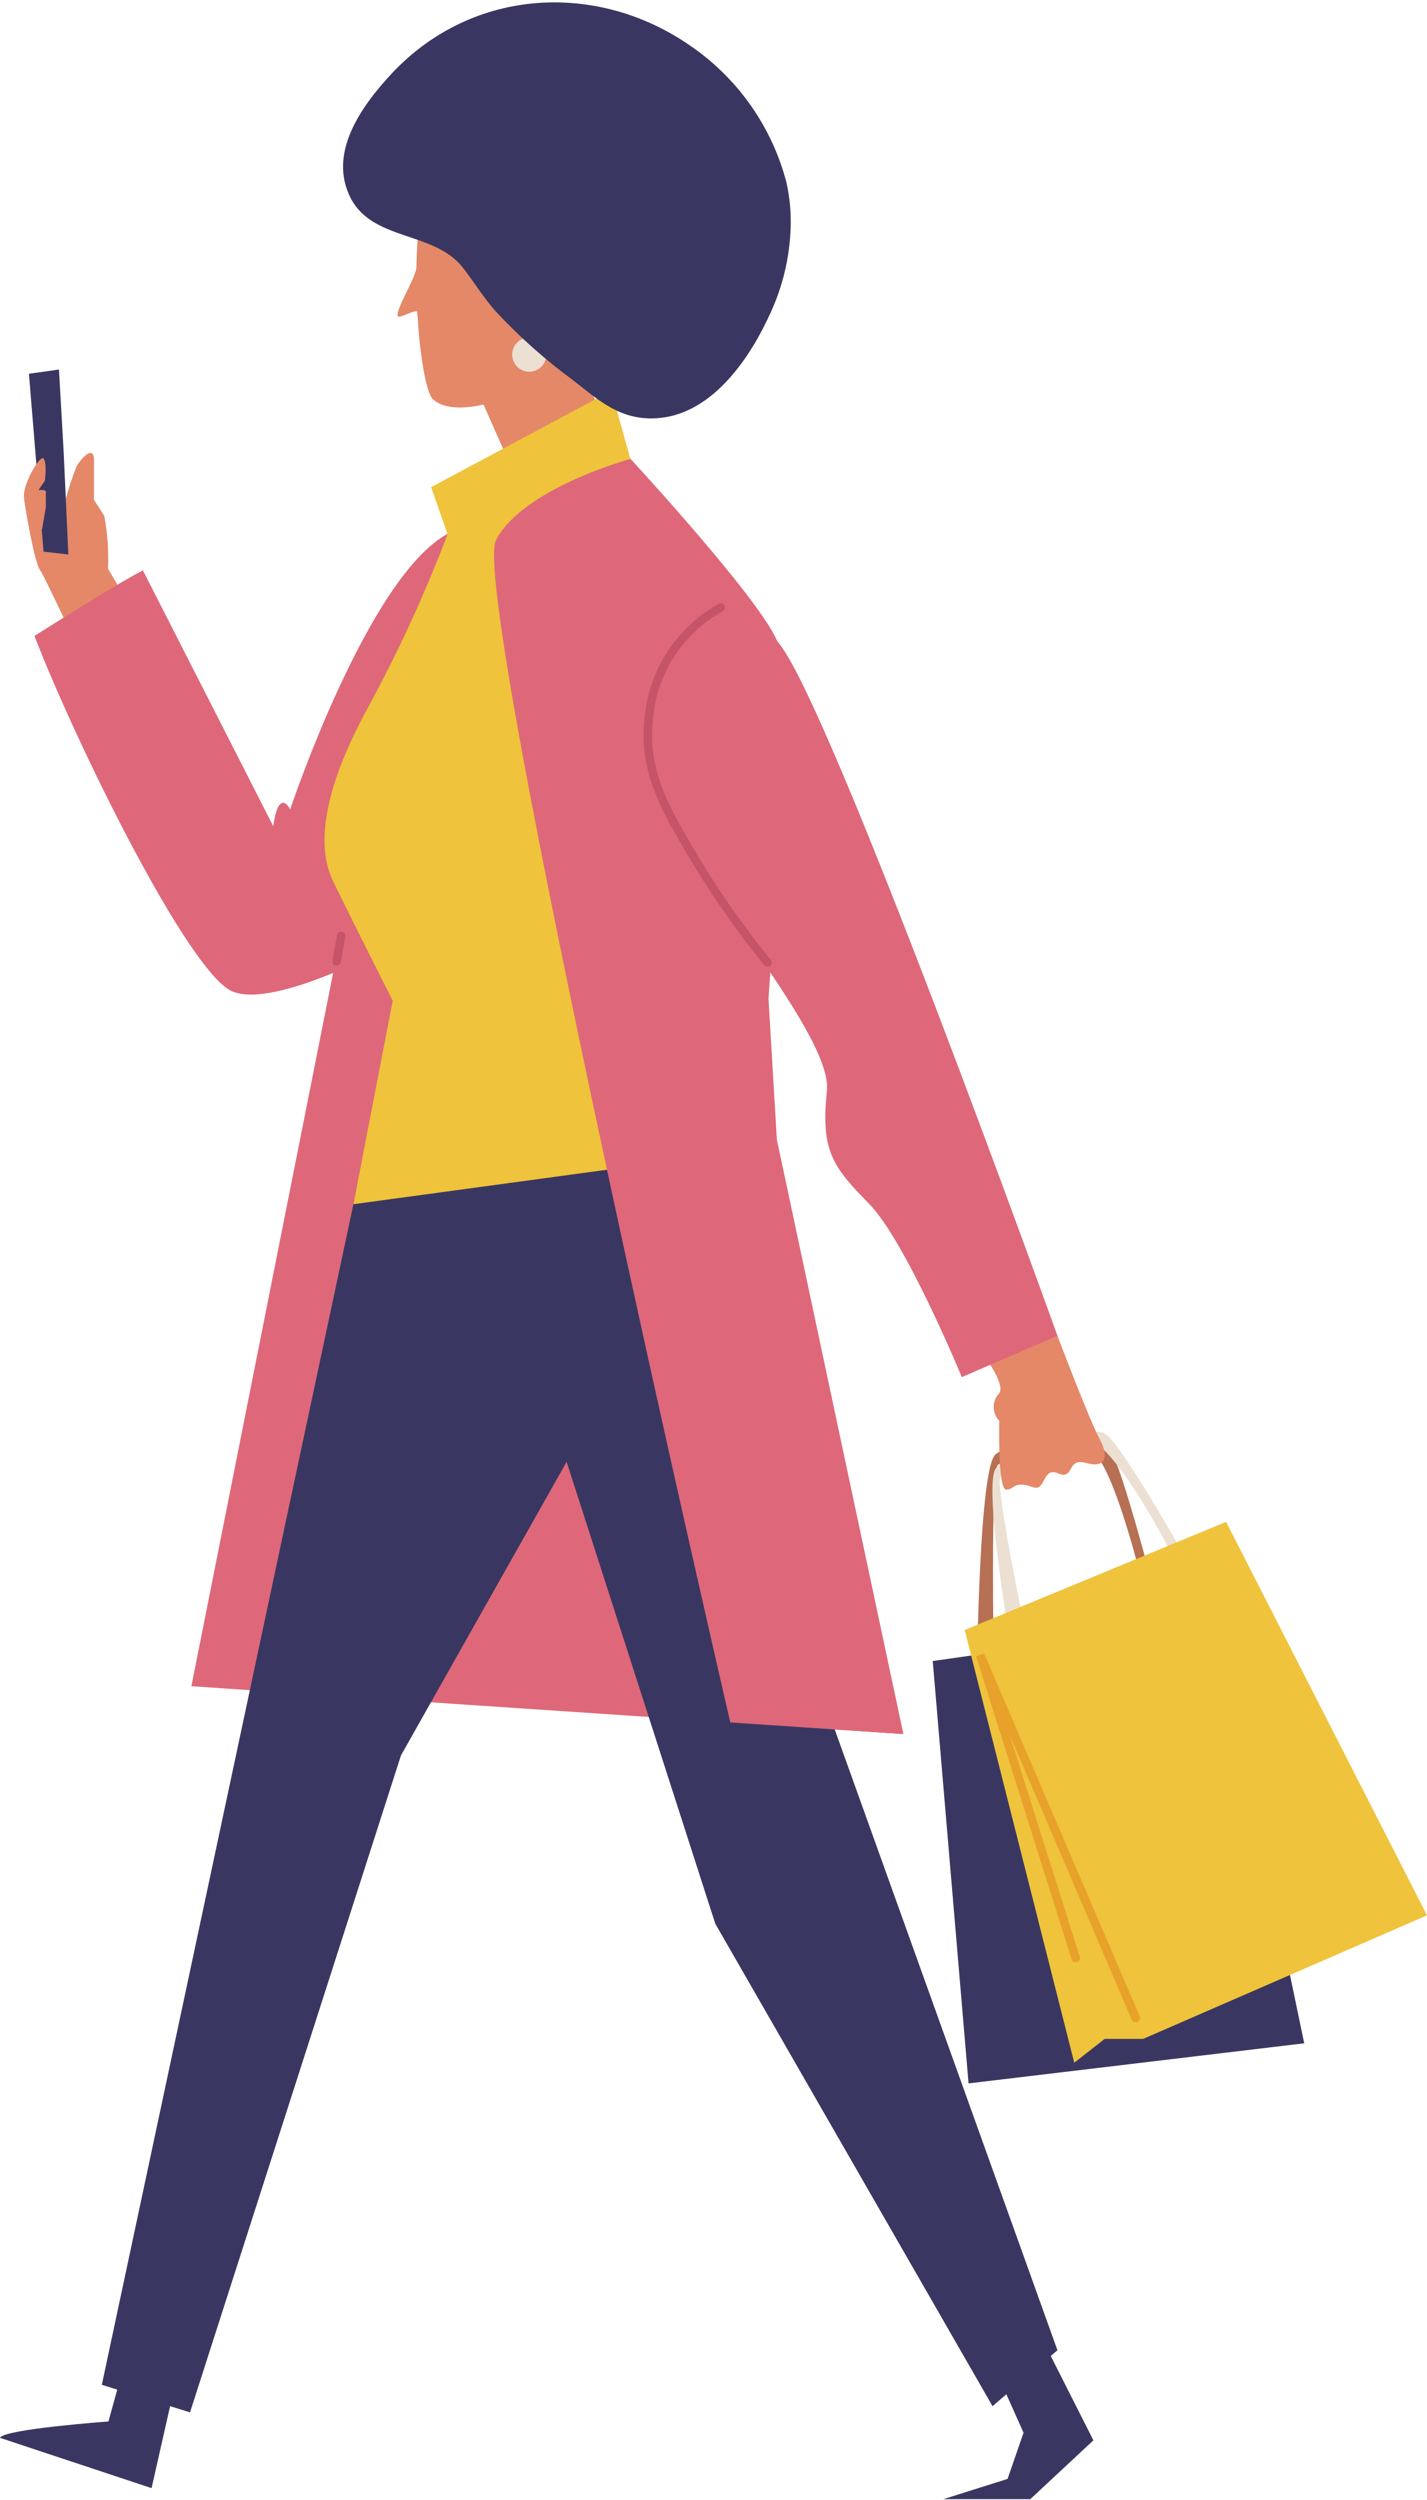 <svg width="455" height="797" viewBox="0 0 455 797" fill="none" xmlns="http://www.w3.org/2000/svg">
<g clip-path="url(#clip0)">
<path d="M109.18 295.263L61.026 537.555L287.867 552.794L196.481 347.437L109.18 295.263Z" fill="#DE6879"/>
<path d="M116.43 366.321L32.468 760.259L60.587 769.042L127.853 559.601L180.664 466.014L228.071 613.268L316.47 767.066L337.164 749.236L265.197 548.666L241.954 366.321H116.43Z" fill="#393762"/>
<path d="M167.352 158.812L154.171 128.949C154.171 128.949 142.967 131.979 138.002 127.236C136.157 125.435 134.268 115.861 133.345 103.96C133.345 102.511 133.126 101.061 133.038 99.568C132.95 98.075 126.799 102.159 126.755 100.578C126.755 97.372 132.686 88.369 132.774 85.119C133.038 70.056 135.191 55.475 140.858 49.986C153.688 37.601 198.722 35.844 204.829 57.803C208.038 68.972 208.094 80.81 204.993 92.01C201.891 103.209 195.752 113.333 187.255 121.263L199.469 152.269L167.352 158.812Z" fill="#E48868"/>
<path d="M163.31 113.051C163.31 114.128 163.629 115.181 164.228 116.076C164.827 116.972 165.677 117.67 166.673 118.082C167.668 118.494 168.764 118.602 169.821 118.392C170.877 118.182 171.848 117.663 172.61 116.901C173.372 116.14 173.891 115.169 174.101 114.113C174.311 113.057 174.203 111.962 173.791 110.967C173.379 109.972 172.68 109.121 171.785 108.523C170.889 107.924 169.835 107.605 168.758 107.605C167.313 107.605 165.927 108.179 164.905 109.2C163.884 110.221 163.31 111.606 163.31 113.051Z" fill="#ECE0D3"/>
<path d="M75.306 251.039L54.48 270.23C54.48 270.23 14.675 183.977 12.829 181.825C10.984 179.673 7.865 160.92 7.689 159.164C7.513 157.407 20.87 159.471 20.87 159.471C21.832 155.786 23.021 152.163 24.428 148.624C25.131 147.262 29.569 141.509 29.964 146.164V159.339L33.26 164.478C34.289 170.022 34.687 175.664 34.446 181.298L75.306 251.039Z" fill="#E48868"/>
<path d="M21.791 176.775L20.298 144.012L18.804 117.794L9.226 119.155L13.883 175.852L21.791 176.775Z" fill="#393762"/>
<path d="M7.688 158.812C6.897 154.948 12.741 144.847 13.883 146.164C15.025 147.482 14.322 153.235 14.322 153.235L12.258 156.265C12.258 156.265 14.674 155.958 14.63 156.792C14.586 157.627 14.63 161.535 14.63 161.535L13.4 168.825L7.688 158.812Z" fill="#E48868"/>
<path d="M45.561 181.825L87.124 263.379C88.926 250.731 92.528 258.021 92.528 258.021C92.528 258.021 117.176 184.109 142.703 170.187C171.569 154.596 126.755 300.402 126.755 300.402C126.755 300.402 87.827 321.965 74.031 316.036C60.236 310.107 24.428 237.556 10.983 202.73C19.595 197.328 36.598 186.524 45.561 181.825Z" fill="#DE6879"/>
<path d="M241.954 366.321L112.695 383.888L125.217 319.023C125.217 319.023 113.134 295.176 106.368 281.254C101.975 272.47 100.569 256.397 117.133 225.918C126.905 207.985 135.448 189.409 142.703 170.319L137.475 155.299L194.943 124.557L201.05 146.516C201.05 146.516 236.77 191.531 242.877 202.73C248.984 213.929 239.011 313.357 238.132 322.931L241.954 366.321Z" fill="#EFC33B"/>
<path d="M252.104 72.383C251.823 81.973 249.58 91.404 245.513 100.095C238.22 116.081 224.995 134.482 205.971 133.34C196.217 132.726 189.978 126.841 182.773 121.263C174.006 114.832 165.857 107.598 158.432 99.656C154.346 95.264 151.227 89.95 147.492 85.207C138.442 73.745 118.934 76.819 111.86 63.248C104.435 48.888 115.112 33.912 125.041 23.284C150.919 -4.164 190.637 -5.833 219.987 14.5C235.173 24.845 246.098 40.337 250.742 58.11C251.801 62.791 252.258 67.587 252.104 72.383Z" fill="#393762"/>
<path d="M45.517 732.415L34.577 771.941C34.577 771.941 0.966 774.4 -9.15527e-05 777.167L48.329 793.197L60.939 737.422L45.517 732.415Z" fill="#393762"/>
<path d="M300.785 796.71H328.508L348.631 777.958L323.676 728.595L309.924 738.696L326.356 775.542L321.259 790.254L300.785 796.71Z" fill="#393762"/>
<path d="M201.05 146.296C201.05 146.296 166.912 155.562 158.169 172.119C149.426 188.676 232.86 549.105 232.86 549.105L288.043 552.794L247.71 363.335L245.03 318.32C245.03 318.32 252.631 215.553 247.71 204.135C241.515 190.038 201.05 146.296 201.05 146.296Z" fill="#DE6879"/>
<path d="M317.436 463.642C327.014 455.956 350.52 459.25 353.947 462.456C357.374 465.662 369.456 512.302 372.224 523.94L368.709 524.819C369.061 523.501 355.88 464.52 347.576 462.632C339.272 460.743 320.512 465.135 318.139 467.024C315.767 468.912 316.865 530.177 316.865 530.177L311.549 530.967C311.549 530.967 312.252 467.77 317.436 463.642Z" fill="#B77053"/>
<path d="M387.778 516.65L297.402 529.518L308.825 664.168L415.853 651.388L387.778 516.65Z" fill="#393762"/>
<path d="M317.48 468.165C324.598 458.108 348.016 454.727 352.234 456.966C356.451 459.206 372.093 486.084 377.936 496.492L374.817 498.293C374.817 496.931 354.65 458.416 346.126 458.767C337.603 459.118 320.819 468.648 319.018 470.932C317.217 473.216 326.399 517.441 326.399 517.441L321.478 519.68C321.478 519.68 313.658 473.523 317.48 468.165Z" fill="#ECE0D3"/>
<path d="M337.163 425.829C337.163 425.829 347.444 452.926 350.608 458.723C353.771 464.52 352.409 468.165 346.214 466.365C340.019 464.564 342.612 471.986 337.427 469.703C332.243 467.419 333.561 475.631 329.343 474.094C323.06 471.854 323.543 474.929 320.819 474.885C318.095 474.841 318.623 452.926 318.623 452.926C317.474 451.753 316.831 450.176 316.831 448.534C316.831 446.893 317.474 445.316 318.623 444.143C322.181 438.785 298.456 413.796 298.456 413.796L337.163 425.829Z" fill="#E48868"/>
<path d="M247.534 204.135C262.956 219.199 337.164 425.829 337.164 425.829L306.672 439.004C306.672 439.004 288.79 395.658 277.103 383.757C265.416 371.855 261.682 366.892 263.659 347.657C265.636 328.421 212.605 270.714 206.322 247.833C200.04 224.952 214.407 171.636 247.534 204.135Z" fill="#DE6879"/>
<path d="M244.854 308.131C245.16 308.128 245.455 308.02 245.689 307.824C245.815 307.701 245.915 307.554 245.984 307.392C246.052 307.23 246.088 307.055 246.088 306.879C246.088 306.703 246.052 306.529 245.984 306.367C245.915 306.205 245.815 306.058 245.689 305.935C235.581 293.444 226.529 280.135 218.624 266.146C210.892 252.971 206.718 242.563 208.211 229.08C208.834 222 211.182 215.18 215.05 209.216C218.917 203.253 224.187 198.327 230.399 194.868C230.717 194.708 230.959 194.43 231.074 194.093C231.189 193.757 231.167 193.389 231.014 193.068C230.935 192.91 230.826 192.77 230.692 192.656C230.558 192.542 230.402 192.455 230.234 192.402C230.066 192.349 229.889 192.33 229.714 192.346C229.538 192.362 229.368 192.414 229.213 192.497C222.595 196.143 216.975 201.357 212.846 207.682C208.717 214.008 206.205 221.25 205.531 228.773C203.95 243.002 208.299 253.761 216.296 267.508C224.279 281.62 233.42 295.046 243.624 307.648C243.774 307.823 243.964 307.959 244.179 308.043C244.393 308.127 244.625 308.157 244.854 308.131Z" fill="#C55469"/>
<path d="M107.335 307.824C107.645 307.812 107.943 307.697 108.181 307.499C108.419 307.3 108.585 307.028 108.653 306.726L110.147 298.337C110.147 298.019 110.036 297.71 109.832 297.465C109.628 297.22 109.344 297.054 109.031 296.996C108.717 296.939 108.393 296.993 108.115 297.15C107.837 297.307 107.624 297.556 107.511 297.854L105.973 306.243C105.942 306.416 105.945 306.594 105.984 306.765C106.022 306.937 106.095 307.1 106.197 307.243C106.3 307.386 106.43 307.508 106.58 307.6C106.73 307.692 106.897 307.753 107.071 307.78L107.335 307.824Z" fill="#C55469"/>
<path d="M390.941 485.161L307.595 519.636L364.492 649.983L455 610.589L390.941 485.161Z" fill="#EFC33B"/>
<path d="M307.594 519.637L342.524 657.581L352.233 649.983H364.491L334 561.753L307.594 519.637Z" fill="#EFC33B"/>
<path d="M362.163 644.625H362.734C363.049 644.472 363.296 644.207 363.426 643.882C363.556 643.558 363.56 643.196 363.437 642.868L313.789 527.102L311.241 528.025L341.689 624.643C341.8 624.986 342.042 625.272 342.364 625.436C342.685 625.601 343.059 625.631 343.402 625.521C343.746 625.41 344.032 625.167 344.196 624.846C344.361 624.525 344.392 624.152 344.281 623.808L321.962 553.101L360.933 644.054C361.073 644.245 361.259 644.398 361.474 644.497C361.689 644.597 361.926 644.641 362.163 644.625Z" fill="#E8A12B"/>
</g>
<defs>
<clipPath id="clip0">
<rect width="455" height="796" fill="white" transform="matrix(-1 0 0 1 455 0.71)"/>
</clipPath>
</defs>
</svg>
